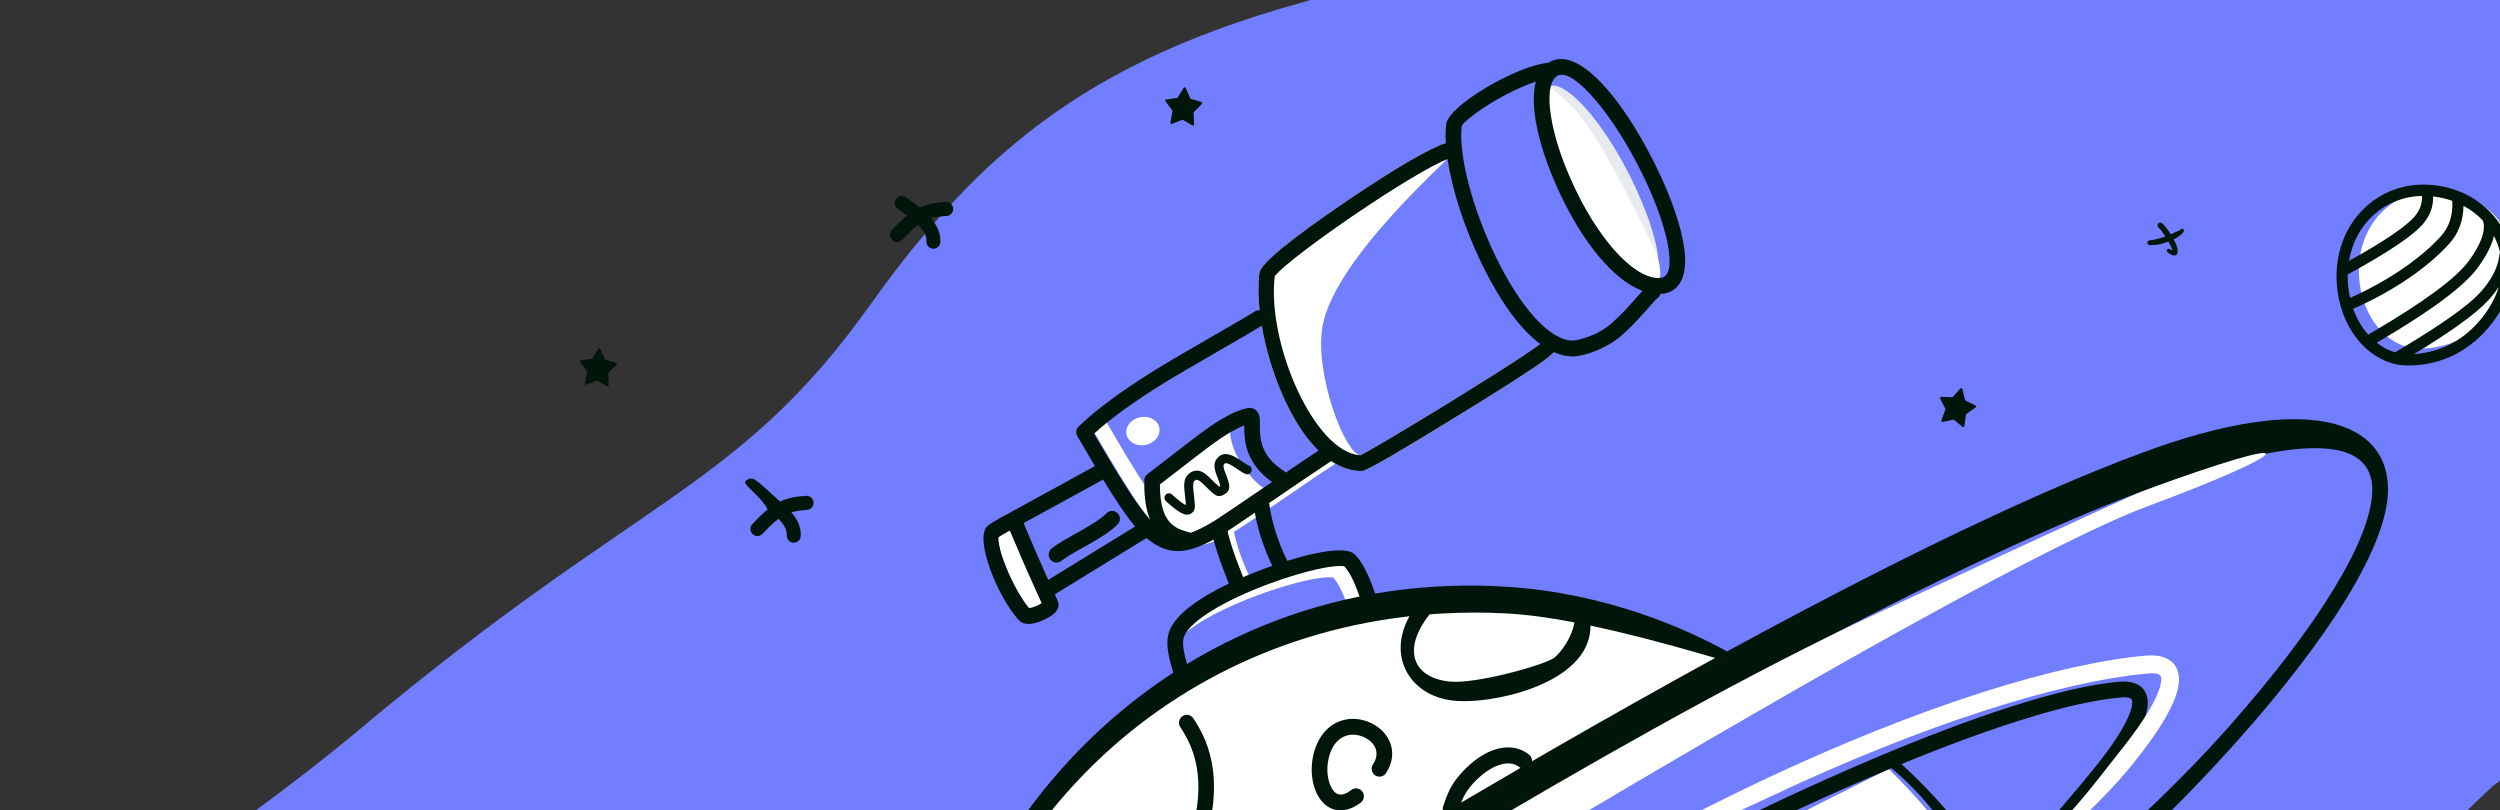 <svg width="583" height="189" viewBox="0 0 583 189" fill="none" xmlns="http://www.w3.org/2000/svg">
<rect x="0" y="0" width="583" height="189" fill="#333333" stroke="none"/>
<path fill-rule="evenodd" clip-rule="evenodd" d="M84.077 169.912C149.154 115.324 171.896 114.638 203 71C236.5 24 269.825 3.493 353.5 -9.904C427.857 -57.979 458.283 -23.435 551 -29.5C667.738 -37.135 523.122 -9.904 581.528 -9.904C585.369 -9.904 676.318 -46.891 689.63 54.363C696.334 105.355 581.528 183.115 581.528 183.115C581.528 183.115 533.746 226.951 531.122 248.596C520.118 339.375 543.066 443.347 285.892 491.213C252.632 497.403 197.404 475.011 166.934 433.648C143.064 401.242 47.309 424.233 38.371 317.695C-41.5 236.5 19 224.5 84.077 169.912Z" fill="#707EFF"/>
<path d="M255.618 97.937C256.486 97.419 257.604 97.711 258.115 98.589L260.179 102.113C268.376 116.031 271.654 120.551 275.139 122.594C278.003 124.274 280.964 123.753 286.384 120.535L287.108 120.095C290.517 117.944 306.117 107.099 312.148 103.205C312.997 102.657 314.125 102.909 314.666 103.768C315.208 104.627 314.959 105.768 314.11 106.316L313.181 106.921C306.46 111.331 291.362 121.826 288.689 123.443C282.126 127.415 277.872 128.307 273.608 125.957L273.311 125.788C268.73 123.102 265.167 117.949 254.974 100.464C254.463 99.586 254.751 98.455 255.618 97.937Z" fill="white"/>
<path d="M285.148 119.27C286.146 119.135 287.064 119.844 287.197 120.855C287.818 125.549 289.306 130.257 291.667 134.982C292.122 135.891 291.762 137.002 290.863 137.462C289.965 137.922 288.868 137.557 288.413 136.648C285.872 131.563 284.26 126.46 283.583 121.344C283.449 120.334 284.15 119.406 285.148 119.27Z" fill="white"/>
<path fill-rule="evenodd" clip-rule="evenodd" d="M226.263 -0.83L225.151 -1.034C218.945 -2.202 214.187 -3.635 205.297 -6.755C204.278 -7.112 203.738 -8.239 204.091 -9.27C204.445 -10.302 205.558 -10.849 206.577 -10.491L208.792 -9.719C216.59 -7.026 220.966 -5.791 226.941 -4.725C247.048 -1.136 262.102 -11.584 263.334 -31.51C263.402 -32.6 264.329 -33.428 265.406 -33.36C266.483 -33.292 267.301 -32.353 267.234 -31.263C265.848 -8.854 248.555 3.148 226.263 -0.83Z" fill="#00160A"/>
<path fill-rule="evenodd" clip-rule="evenodd" d="M276.503 20.512L277.625 23.035L280.182 23.778C280.321 23.818 280.401 23.964 280.361 24.104C280.349 24.147 280.326 24.187 280.294 24.218L278.351 26.176L278.46 28.994C278.466 29.139 278.354 29.262 278.21 29.267C278.162 29.269 278.113 29.257 278.071 29.233L275.871 27.965C275.803 27.925 275.72 27.919 275.646 27.949L273.294 28.895C273.16 28.948 273.008 28.882 272.955 28.747C272.937 28.701 272.932 28.651 272.941 28.603L273.436 25.828L271.781 23.616C271.695 23.5 271.717 23.334 271.832 23.247C271.867 23.219 271.909 23.202 271.953 23.196L274.587 22.82L276.045 20.48C276.122 20.356 276.283 20.319 276.405 20.397C276.448 20.425 276.482 20.465 276.503 20.512Z" fill="#00160A"/>
<path d="M291.883 135.387L292.936 134.999C302.884 131.386 311.278 129.792 313.41 131.988C315.28 133.913 316.947 137.4 318.526 142.515C318.827 143.488 318.291 144.523 317.33 144.827C316.369 145.131 315.346 144.589 315.046 143.616C313.68 139.193 312.286 136.216 310.967 134.744L310.913 134.686L310.866 134.689C310.616 134.637 310.242 134.611 309.765 134.621C308.715 134.641 307.278 134.829 305.563 135.173C302.035 135.88 297.575 137.196 293.146 138.85C285.74 141.615 279.571 144.863 276.163 147.798C274.911 148.875 272.627 145.874 274.825 144.155C278.781 141.062 284.78 138.039 291.883 135.387Z" fill="white"/>
<path d="M286.878 100.521C286.878 106.677 293.31 113.342 294.678 113.721C295.65 113.99 278.915 125.026 278.915 125.026C272.869 125.831 269.318 120.658 269.318 112.952C269.318 111.933 286.878 99.502 286.878 100.521Z" fill="white"/>
<path fill-rule="evenodd" clip-rule="evenodd" d="M267.145 103.76C269.263 103.343 270.702 101.557 270.359 99.77C270.016 97.984 268.021 96.873 265.902 97.29C263.784 97.707 262.345 99.493 262.688 101.279C263.031 103.066 265.027 104.176 267.145 103.76Z" fill="white"/>
<path d="M568.756 44.393C558.362 43.855 550.176 51.981 550.09 62.888C550.018 72.078 555.132 79.645 562.158 81.111C564.999 81.704 570.454 80.991 574.499 78.695C580.643 75.36 585.339 68.505 585.931 62.664C586.897 53.147 579.284 44.938 568.756 44.393Z" fill="white"/>
<path d="M380.398 42.474C383.718 49.261 388.874 64.938 386.644 64.863C380.449 64.653 372.162 55.018 366.365 41.99L365.908 40.943C360.847 29.115 357.816 21.683 361.335 20.26C364.976 18.788 373.545 28.466 380.398 42.474Z" fill="white"/>
<path fill-rule="evenodd" clip-rule="evenodd" d="M361.336 20.11C364.976 18.637 373.671 27.874 380.524 41.882C383.844 48.669 386.096 55.18 386.684 59.849C386.684 59.849 375.471 35.936 368.632 27.177C366.005 23.813 361.336 20.11 361.336 20.11Z" fill="#E7EAEE"/>
<path d="M359.426 80.332C359.693 79.349 360.696 78.771 361.667 79.042C362.638 79.312 363.209 80.328 362.942 81.31C362.598 82.575 357.769 85.89 347.23 92.465L340.579 96.585C327.447 104.676 318.685 109.853 317.589 109.853C310.339 109.853 303.806 102.931 299.036 92.008C294.871 82.471 292.709 71.118 293.686 63.679C293.99 61.357 301.634 55.346 313.436 47.293L315.126 46.147C325.567 39.107 334.492 33.886 337.72 33.226C338.707 33.025 339.669 33.671 339.868 34.67C339.993 35.295 311.213 59.848 308.402 76.144C306.498 87.178 313.695 105.984 317.267 106.154L317.589 106.162C317.299 106.162 317.392 106.094 317.426 106.074L317.755 105.903C317.997 105.774 318.285 105.617 318.616 105.433L320.133 104.574C320.713 104.241 321.36 103.866 322.068 103.453L323.877 102.389C327.332 100.347 331.643 97.748 336.04 95.055L340.222 92.482C345.307 89.338 349.902 86.438 353.355 84.186L355.134 83.017C356.236 82.285 357.166 81.652 357.91 81.127L358.181 80.936C358.591 80.643 358.932 80.391 359.198 80.184C359.198 80.184 359.498 80.064 359.426 80.332Z" fill="white"/>
<path fill-rule="evenodd" clip-rule="evenodd" d="M363.041 43.504C358.634 33.602 356.688 24.528 358.164 19.034C355.497 19.891 352.165 21.432 348.856 23.353C344.458 25.906 340.969 28.761 340.887 29.38C340.037 35.857 343.3 48.457 348.721 59.69C354.52 71.705 361.42 79.423 366.76 79.423C367.272 79.423 368.735 79.118 370.202 78.599C372.288 77.861 374.243 76.787 375.844 75.379C376.64 74.678 377.464 73.887 378.325 73.004L379.362 71.919C379.974 71.265 380.605 70.56 381.59 69.443L382.962 67.892L383.021 67.827C376.15 65.286 368.965 56.329 363.59 44.715L363.041 43.504ZM337.272 28.894C337.839 24.573 353.824 15.233 361.117 14.631C361.421 14.438 361.747 14.27 362.095 14.129C368.411 11.575 378.036 22.517 385.756 37.914L386.285 38.983C389.77 46.106 392.147 52.98 392.795 58.121C393.569 64.265 391.812 68.338 387.203 68.546C387.079 69.03 386.768 69.434 386.354 69.678L386.283 69.715L386.103 69.897C385.922 70.085 385.709 70.318 385.381 70.688L383.115 73.247C382.293 74.164 381.711 74.786 380.921 75.596C379.999 76.543 379.108 77.398 378.236 78.165C374.706 81.268 369.487 83.114 366.76 83.114C365.314 83.114 363.851 82.773 362.386 82.123C360.82 83.776 356.003 86.991 347.23 92.464L340.578 96.585C327.447 104.675 318.685 109.852 317.589 109.852C315.107 109.852 312.708 109.041 310.436 107.535C310.415 107.551 310.392 107.566 310.37 107.58L309.441 108.185C306.211 110.304 301.045 113.83 296.254 117.1L296.254 117.1L296.252 117.101L295.954 117.304C296.574 121.786 297.984 126.279 300.19 130.788C308.022 128.337 314.226 127.509 316.016 129.352C317.885 131.278 319.552 134.765 321.132 139.88C321.432 140.852 320.896 141.887 319.935 142.192C318.974 142.496 317.951 141.953 317.651 140.981C316.285 136.557 314.891 133.581 313.573 132.109L313.518 132.051L313.471 132.054C313.222 132.002 312.848 131.976 312.371 131.985C311.32 132.006 309.884 132.193 308.168 132.537C304.64 133.245 300.18 134.561 295.751 136.215C285.626 139.995 277.812 144.679 276.206 148.228C275.737 149.267 275.796 150.787 276.359 153.115L276.463 153.535C276.547 153.865 276.635 154.192 276.751 154.605L277.409 156.964L277.434 157.057L277.455 157.138L277.498 157.305C277.751 158.292 277.166 159.299 276.191 159.555C275.216 159.811 274.221 159.219 273.968 158.233L273.644 157.039L273.105 155.113C273.043 154.885 272.988 154.675 272.933 154.461C272.079 151.127 271.941 148.79 272.891 146.692C274.501 143.133 279.537 139.447 286.549 136.096L285.024 132.11L284.648 131.102C284.07 129.529 283.397 127.396 282.985 125.84C277.507 128.829 273.691 129.328 269.868 127.221L269.571 127.052C268.814 126.608 268.085 126.097 267.349 125.474L245.981 138.61C246.18 139.044 246.381 139.481 246.584 139.922C247.542 142.003 245.851 143.477 243.257 144.623L242.978 144.744C240.748 145.678 238.736 145.893 237.539 144.562C232.569 139.042 227.308 125.836 230.138 122.816C230.682 122.236 232.116 121.372 234.83 119.932L235.06 119.811C235.111 119.776 235.164 119.743 235.219 119.713L255.196 108.759C255.242 108.734 255.288 108.711 255.335 108.69C254.096 106.616 252.738 104.306 251.235 101.728C250.784 100.956 250.954 99.987 251.592 99.412C255.697 95.474 261.289 91.368 268.3 86.948L269.152 86.414C272.19 84.518 278.352 80.961 283.587 77.939L283.587 77.939C287.648 75.595 291.15 73.573 292.205 72.897L292.461 72.726C292.842 72.444 293.296 72.333 293.731 72.38C293.384 69.178 293.354 66.203 293.685 63.678C293.99 61.356 301.633 55.346 313.435 47.293L315.126 46.146C325.018 39.476 333.549 34.438 337.165 33.367C337.068 31.715 337.1 30.21 337.272 28.894ZM337.564 37.109C334.022 38.419 325.152 43.749 315.474 50.353L313.924 51.417C309.569 54.425 305.545 57.357 302.506 59.747L301.661 60.418C300.305 61.505 299.208 62.443 298.412 63.194C298.013 63.572 297.698 63.894 297.476 64.151L297.321 64.336C297.287 64.372 297.278 64.358 297.291 64.242L297.3 64.164C297.296 64.194 297.293 64.22 297.291 64.242L297.243 64.638C295.489 80.212 306.616 105.647 317.267 106.154L317.517 106.16C317.538 106.161 317.562 106.162 317.589 106.162L317.517 106.16C317.316 106.149 317.395 106.091 317.426 106.074L317.755 105.902C317.997 105.773 318.284 105.616 318.616 105.432L320.133 104.573C320.713 104.241 321.36 103.866 322.067 103.452L323.877 102.388C327.332 100.347 331.643 97.747 336.04 95.055L340.222 92.481C345.307 89.337 349.902 86.437 353.355 84.186L355.134 83.016C356.235 82.284 357.166 81.651 357.91 81.127L358.18 80.935C358.574 80.654 358.904 80.411 359.166 80.209C354.469 76.72 349.845 70.278 345.74 61.917L345.444 61.31C341.487 53.111 338.626 44.233 337.564 37.109ZM294.235 75.959C292.919 76.797 289.038 79.039 284.72 81.535L284.72 81.535C279.602 84.493 273.871 87.805 271.065 89.556C264.438 93.691 259.093 97.524 255.126 101.134L256.44 103.377C262.192 113.144 265.522 118.283 268.201 121.186C267.309 119.049 266.848 116.337 266.848 112.934C266.848 112.778 266.867 112.626 266.903 112.481C266.727 111.775 266.976 110.999 267.592 110.541L268.834 109.607C269.579 109.037 270.804 108.089 272.198 107.012L272.198 107.011C275.248 104.653 279.101 101.672 280.476 100.676C284.8 97.541 287.987 95.781 290.889 95.171C292.276 94.879 293.352 95.71 293.665 96.995L293.716 97.229C293.788 97.611 293.802 97.987 293.8 98.809L293.799 99.07C293.784 102.141 294.085 103.913 295.37 105.96C296.249 107.361 297.541 108.639 299.342 109.784C299.53 109.903 299.689 110.052 299.817 110.22C302.722 108.246 305.443 106.409 307.45 105.093C304.287 101.994 301.438 97.508 299.036 92.007C296.799 86.885 295.14 81.24 294.235 75.959ZM389.178 58.588C388.59 53.919 386.337 47.408 383.017 40.621C376.165 26.613 367.088 16.085 363.448 17.557C359.928 18.98 360.847 29.113 365.908 40.941L366.366 41.989C372.163 55.017 380.45 64.652 386.644 64.861C388.874 64.936 389.746 63.093 389.178 58.588ZM257.219 111.81C260.381 116.984 262.692 120.403 264.705 122.781L244.447 135.234C242.372 130.631 240.517 126.346 238.716 121.993L256.933 112.004C257.036 111.947 257.132 111.882 257.219 111.81ZM296.693 131.953C294.727 127.838 293.369 123.711 292.623 119.576C290.005 121.359 287.727 122.902 286.263 123.865C286.513 125.137 287.446 128.161 288.25 130.311L289.746 134.21L289.888 134.588C291.359 133.96 292.896 133.347 294.489 132.752L295.541 132.364C295.928 132.224 296.312 132.087 296.693 131.953ZM296.628 112.392C294.761 111.082 293.329 109.591 292.292 107.939C290.613 105.264 290.172 102.98 290.153 99.529L290.152 99.221L289.894 99.318C288.045 100.045 285.839 101.358 283.067 103.34L282.599 103.676C281.279 104.633 277.523 107.538 274.493 109.882L274.491 109.883C272.808 111.185 271.349 112.314 270.657 112.838L270.495 112.959C270.499 119.097 272.013 121.914 274.828 123.28L275.054 123.385C275.725 123.686 276.204 123.837 277.573 124.217C277.601 124.224 277.629 124.233 277.656 124.242C279.076 123.759 280.702 122.952 282.644 121.799L283.369 121.359C284.974 120.346 289.281 117.406 294.02 114.171L294.022 114.17L294.023 114.17L294.024 114.169C294.882 113.583 295.755 112.988 296.628 112.392ZM235.493 123.759L235.773 124.432C237.709 129.08 239.722 133.682 242.006 138.702L242.894 140.649C242.602 140.847 242.22 141.057 241.799 141.243C241.194 141.51 240.581 141.698 240.119 141.761L239.972 141.776L239.75 141.506C238.024 139.356 236.021 135.701 234.573 132.067C233.802 130.132 233.253 128.356 233.005 126.992C232.904 126.437 232.858 125.97 232.862 125.616L232.872 125.382C232.876 125.326 232.876 125.296 232.862 125.292L232.917 125.255C233.225 125.039 234.013 124.573 235.182 123.93L235.493 123.759ZM260.645 119.692C259.94 118.964 258.785 118.953 258.066 119.666C256.802 120.922 255.03 122.091 251.935 123.83L248.785 125.599C247.953 126.079 247.272 126.493 246.655 126.898C246.139 127.236 245.678 127.563 245.264 127.887C244.467 128.51 244.32 129.669 244.936 130.476C245.552 131.282 246.697 131.431 247.494 130.808C247.823 130.55 248.203 130.281 248.639 129.994C249.042 129.73 249.485 129.456 249.997 129.152L251.001 128.571L254.201 126.777C257.275 125.031 259.127 123.784 260.62 122.301C261.339 121.588 261.35 120.419 260.645 119.692Z" fill="#00160A"/>
<path d="M219.859 307.098C228.977 358.551 263.152 397.231 306.761 406.351C314.766 408.025 328.627 408.245 342.98 406.365C361.473 403.942 379.471 398.386 395.3 389.38C438.781 365.727 471.776 317.456 476.052 275.198C479.809 238.08 465.798 203.79 440.434 179.327C440.434 179.327 360.758 218.936 321.646 241.449C287.612 261.039 219.859 307.098 219.859 307.098Z" fill="white"/>
<path d="M405.414 153.661C389.07 145.5 368.595 139.053 348.516 138.014C274.877 134.203 216.961 193.743 216.358 270.54C216.358 270.54 298.546 217.555 341.245 191.991C362.488 179.272 405.414 153.661 405.414 153.661Z" fill="white"/>
<path fill-rule="evenodd" clip-rule="evenodd" d="M556.88 114.523C556.632 127.354 543.217 148.71 521.653 172.876C506.032 190.382 487.855 207.304 472.614 218.706L471.665 219.409L472.295 222.243C476.002 238.683 480.84 256.555 479.012 274.578C474.575 318.321 440.769 367.673 396.095 391.92C379.802 401.171 361.282 406.877 342.284 409.36L340.473 409.587C326.308 411.276 312.752 410.995 304.469 409.267C272.316 402.557 245.094 379.809 228.636 346.886C228.581 346.775 228.538 346.662 228.506 346.547C226.339 347.797 223.424 349.196 222.093 349.653L218.446 350.9C179.138 364.281 140.168 375.477 124.249 368.49C118.189 365.83 116.117 360.714 118.652 353.841C121.115 347.162 127.944 338.555 139.402 327.845L140.032 327.259C150.889 317.185 175 298.778 212.365 272.038L212.375 271.547C214.198 192.31 275.009 131.906 351.447 136.837C374.827 138.345 393.446 146.754 402.746 151.918L406.835 149.697C445.193 128.938 475.97 114.347 499.453 105.613C538.07 91.25 557.168 97.966 556.88 114.523ZM500.711 114.123C457.529 130.183 389.285 166.303 294.268 224.406L291.381 226.173C217.394 271.504 168.402 305.943 142.496 329.978L141.219 331.171L140.009 332.32C120.562 350.916 117.115 361.334 125.7 365.102C140.396 371.552 179.862 360.677 218.51 347.847L222.093 346.652C225.54 345.496 227.826 344.833 229.24 344.526C229.302 344.481 229.369 344.441 229.44 344.404C229.924 344.157 230.465 344.148 230.932 344.334C231.033 344.354 231.099 344.386 231.134 344.43C231.449 344.602 231.717 344.87 231.89 345.218C247.867 377.179 274.194 396.656 305.205 403.127C313.255 404.806 326.837 405.053 340.969 403.283L341.817 403.175C360.378 400.749 378.454 397.703 394.342 388.683C437.997 364.988 471.074 316.701 475.384 274.199C477.227 256.035 474.876 238.205 468.625 221.609C468.11 221.975 467.597 222.333 467.09 222.683C466.13 223.345 466.488 222.273 468.164 219.465C468.253 219.099 468.453 218.765 468.74 218.515L469.256 217.687C469.437 217.399 469.627 217.099 469.826 216.787L471.987 214.942C492.356 197.505 508.009 182.658 518.947 170.401L520.195 168.994C540.433 146.073 553.013 125.826 553.22 114.453C553.448 101.978 537.186 100.557 500.711 114.123ZM317.613 347.514C322.506 362.648 315.105 372.381 302.076 372.884C290.038 373.349 279.076 365.671 279.634 354.762C280.117 345.333 286.496 335.253 294.349 331.551C303.847 327.075 312.761 332.506 317.613 347.514ZM296.275 335.733C289.99 338.695 284.585 347.236 284.187 355C283.791 362.731 292.236 368.646 301.903 368.273C312.009 367.882 317.197 361.059 313.281 348.947C309.205 336.337 303.006 332.56 296.275 335.733ZM417.083 316.672C423.326 328.61 421.691 340.339 412.093 345.596L411.824 345.739L411.685 345.88C398.813 358.78 382.732 360.345 372.246 350.995L371.887 350.668C359.808 339.469 362.686 320.229 381.906 305.146C394.275 295.439 409.385 301.948 417.083 316.672ZM384.3 308.273C366.851 321.966 364.398 338.364 374.526 347.754C381.79 354.489 392.522 354.862 402.546 348.325L402.742 348.193L402.669 348.178C401.975 347.992 401.418 347.425 401.26 346.687L401.229 346.499C401.102 345.415 401.868 344.431 402.939 344.303C405.39 344.009 407.517 343.41 409.321 342.553L409.567 342.432L409.866 342.118C411.042 340.865 412.19 339.502 413.303 338.028L413.673 337.532C414.09 336.966 414.75 336.69 415.398 336.743L415.448 336.749L415.475 336.7C417.815 332.018 417.261 325.674 413.835 318.922L413.63 318.524C406.935 305.721 394.422 300.33 384.3 308.273ZM500.493 166.364C499.49 169.974 496.433 174.929 491.749 180.797C483.582 191.025 471.315 202.931 460.592 211.072L462.971 208.424C462.947 208.403 462.927 208.375 462.91 208.343L462.089 206.817C456.723 196.904 450.745 187.125 441.084 179.154C416.076 189.59 387.401 203.855 361.277 218.77L352.714 223.669C289.655 259.823 256.478 281.467 221.001 308.075C222.34 314.179 224.027 320.135 226.048 325.906C226.365 326.811 222.222 330.201 221.463 329.782C214.386 334.582 203.303 338.068 196.994 338.249C190.845 338.425 187.292 335.906 189.122 330.883C190.653 326.68 196.421 320.687 206.799 312.655L207.983 311.745L210.375 309.926C249.437 280.328 288.107 256.309 359.485 215.556L362.473 213.859C411.428 186.201 468.12 161.284 494.087 158.984C499.424 158.512 501.845 161.501 500.493 166.364ZM216.251 311.658L208.067 317.908C200.766 323.511 195.503 327.655 192.66 330.314L192.451 330.51C188.98 333.805 192.909 334.676 196.891 334.561C202.924 334.388 212.166 329.758 219.988 325.544C218.542 321.011 217.295 316.377 216.251 311.658ZM344.268 291.62C345.244 291.87 345.834 292.874 345.586 293.862C345.339 294.85 344.346 295.448 343.37 295.197C338.467 293.937 335.571 294.421 334.631 295.757C334.008 296.644 334.353 298.155 335.519 299.121C336.43 299.875 337.643 300.235 338.477 300.051C339.203 299.891 339.61 299.325 339.61 297.908C339.61 296.889 340.426 296.063 341.433 296.063C342.44 296.063 343.256 296.889 343.256 297.908C343.256 300.99 341.733 303.111 339.253 303.658C337.259 304.097 334.936 303.407 333.21 301.977C330.661 299.867 329.828 296.223 331.66 293.617C333.668 290.761 338.068 290.026 344.268 291.62ZM264.173 284.843C266.985 285.696 268.196 287.881 268.578 291.16L268.616 291.515L268.662 292.055C268.669 292.145 268.675 292.237 268.681 292.336L268.777 294.209L268.805 294.631C268.82 294.817 268.836 294.969 268.855 295.103L268.904 295.385L268.933 295.509L268.984 295.555C269.547 296.112 269.697 296.987 269.333 297.709L269.239 297.873C268.694 298.729 267.565 298.976 266.719 298.423C265.554 297.663 265.29 296.881 265.149 294.636L265.033 292.439C265.019 292.241 265.005 292.069 264.986 291.874C264.779 289.725 264.261 288.723 263.126 288.379C259.941 287.413 258.113 288.399 257.534 290.554C257.019 292.474 257.765 294.492 259.072 295.052L259.403 295.176C260.257 295.546 260.709 296.519 260.421 297.433C260.115 298.404 259.09 298.94 258.13 298.631C254.658 297.51 253.008 293.335 254.015 289.585C255.14 285.4 259.05 283.29 264.173 284.843ZM395.723 256.586C400.772 263.771 399.834 272.912 391.732 277.049C390.833 277.508 389.737 277.143 389.283 276.233C388.829 275.323 389.191 274.213 390.09 273.754C395.955 270.759 396.625 264.237 392.751 258.725C388.988 253.371 383.751 252.782 380.151 258.568C376.335 264.701 376.612 268.302 379.36 269.923C381.541 271.21 385.053 270.94 386.018 269.888L386.112 269.772C386.696 268.942 387.834 268.748 388.655 269.339C389.475 269.93 389.667 271.082 389.083 271.913C387.056 274.794 381.271 275.324 377.523 273.112C372.724 270.28 372.265 264.317 377.065 256.601C382.205 248.339 390.59 249.282 395.723 256.586ZM320.125 246.003C321.072 246.003 321.851 246.735 321.94 247.67L321.948 247.848C321.948 248.173 322.246 248.536 323.316 249.331L324.329 250.065C325.433 250.88 325.965 251.386 326.468 252.191C327.617 254.031 328.269 255.904 328.269 258.106C328.269 263.747 319.898 271.418 310.76 274.831C299.805 278.923 290.831 275.889 288.389 264.512C288.175 263.516 288.799 262.533 289.783 262.317C290.767 262.1 291.738 262.732 291.952 263.728C293.848 272.557 300.391 274.77 309.497 271.369C317.36 268.431 324.622 261.777 324.622 258.106C324.622 256.686 324.195 255.459 323.386 254.163L323.276 254.007C323.09 253.771 322.8 253.513 322.277 253.121L321.074 252.244C319.076 250.752 318.301 249.746 318.301 247.848C318.301 246.829 319.118 246.003 320.125 246.003ZM328.684 143.717L327.533 143.848C265.313 151.421 218.636 201.789 216.09 269.379L222.766 264.624C241.928 251.011 264.17 235.46 289.493 217.973L294.427 214.955C309.157 205.96 323.242 197.495 336.687 189.554C336.442 189.119 336.373 188.584 336.539 188.07C337.479 185.166 338.348 183.215 339.94 181.26C344.922 175.143 351.747 172.155 356.583 175.996C357.059 176.374 357.299 176.944 357.28 177.513L361.575 175.032C375.102 167.239 387.901 160.041 399.981 153.429L395.263 152.071C388.266 150.077 379.56 147.713 370.89 145.893C370.969 151.733 366.65 156.397 359.474 159.604C353.374 162.331 345.425 163.798 339.773 163.457C329.199 162.819 323.248 153.433 328.684 143.717ZM437.829 223.861C442.291 236.2 438.609 247.419 427.468 247.346C411.594 247.241 396.092 233.213 398.599 220.646C399.717 215.039 403.88 210.08 411.122 207.605C422.687 203.652 433.286 211.301 437.829 223.861ZM412.289 211.101C406.305 213.147 403.039 217.036 402.174 221.375C400.185 231.35 413.681 243.564 427.493 243.655C435.404 243.707 438.125 235.415 434.405 225.129C430.469 214.245 421.669 207.895 412.289 211.101ZM278.213 167.41L278.343 167.601L279.22 169.013C279.65 169.73 280.035 170.434 280.402 171.192C284.44 179.549 284.336 190.504 277.502 205.711C274.406 212.6 266.519 221.859 259.631 227.384C250.836 234.438 244.27 236.041 236.433 235.17L234.107 234.893L233.823 234.867C233.668 234.855 233.569 234.854 233.459 234.858L233.3 234.865C233.179 234.871 233.137 234.864 233.13 234.848L233.129 234.836L233.071 234.932C232.542 235.699 231.515 235.951 230.69 235.487C229.81 234.992 229.493 233.868 229.982 232.977C230.638 231.785 231.733 231.245 233.127 231.178C233.496 231.16 233.887 231.173 234.352 231.212L234.896 231.266L236.4 231.45C243.539 232.327 249.219 231.026 257.366 224.491C263.835 219.302 271.355 210.475 274.182 204.183C280.578 189.952 280.671 180.15 277.126 172.814C276.89 172.325 276.644 171.861 276.377 171.395L275.995 170.75L275.23 169.526C274.695 168.663 274.953 167.524 275.807 166.982C276.606 166.475 277.645 166.672 278.213 167.41ZM494.405 162.664C482.748 163.696 464.475 169.524 443.41 178.192L444.025 178.744C449.888 184.067 461.716 196.691 465.419 205.696L469.107 201.557C478.206 191.313 484.808 183.621 488.913 178.48L489.744 177.425C493.667 172.386 496.203 168.176 496.983 165.367L497.095 164.94C497.581 162.912 497.018 162.432 494.405 162.664ZM319.813 168.657C324.351 170.878 326.193 175.821 323.207 180.303C322.645 181.148 321.511 181.372 320.676 180.802C319.841 180.232 319.621 179.085 320.184 178.24C321.826 175.775 320.899 173.288 318.226 171.98C315.41 170.602 312.325 171.394 310.733 174.402C309.266 177.173 309.165 180.926 310.337 183.383C311.365 185.54 312.861 185.954 315.145 184.214C315.95 183.601 317.093 183.764 317.698 184.578C318.304 185.393 318.143 186.55 317.338 187.163C313.177 190.333 309.058 189.195 307.052 184.987C305.37 181.459 305.505 176.463 307.519 172.659C310.088 167.806 315.325 166.461 319.813 168.657ZM342.754 183.607C341.904 184.651 341.296 185.753 340.733 187.166C345.432 184.404 350.051 181.704 354.59 179.07L354.458 178.991L354.331 178.899C351.547 176.688 346.639 178.836 342.754 183.607ZM334.978 143.15L333.383 143.263L333.276 143.4C326.973 151.462 329.401 158.006 338.009 158.935C344.191 159.602 360.603 154.96 362.528 153.331C364.403 151.744 366.774 148.094 367.139 145.138C361.57 144.078 356.121 143.298 351.261 143.047C346.294 142.79 341.397 142.796 336.58 143.054L334.978 143.15Z" fill="#00160A"/>
<path d="M499.604 114.582C538.221 100.219 537.336 104.481 500.862 118.046C457.68 134.107 294.68 234.74 294.68 234.74C220.693 280.071 215.158 273.073 286.871 228.962L291.291 226.248C292.124 225.738 373.77 173.584 432.112 145.682C438.677 142.542 495.207 116.217 499.604 114.582Z" fill="white"/>
<path fill-rule="evenodd" clip-rule="evenodd" d="M566.285 43.079C554.319 42.459 544.978 51.871 544.881 64.185C544.8 74.503 550.648 83.263 559.028 85.012C561.235 85.472 567.603 85.472 573.126 82.336L573.583 82.081C580.548 78.09 585.285 70.497 585.918 64.251C587.041 53.177 578.251 43.698 566.285 43.079ZM547.486 64.206C547.486 64.127 547.487 64.048 547.489 63.969C547.564 63.945 547.638 63.913 547.71 63.874C557.091 58.759 562.883 54.861 565.196 52.046C566.722 50.188 567.467 48.092 567.407 45.814C568.982 45.99 570.483 46.34 571.89 46.841C571.882 46.91 571.878 46.98 571.881 47.051C571.995 50.329 571.132 52.949 569.297 54.989C567.188 57.333 564.632 59.564 561.727 61.668C558.622 63.918 555.287 65.904 551.952 67.604C551.173 68.001 550.433 68.363 549.738 68.689L548.732 69.151C548.587 69.216 548.453 69.275 548.33 69.329L548.031 69.457C547.662 67.794 547.471 66.032 547.486 64.206ZM548.763 72.005C549.588 74.32 550.783 76.371 552.261 78.042L553.04 77.589C565.283 70.415 572.884 64.779 575.76 60.803C578.669 56.783 579.706 53.697 579.055 51.598C579.04 51.549 579.027 51.499 579.018 51.449C577.736 50.088 576.211 48.917 574.492 47.993C574.419 51.478 573.33 54.421 571.223 56.764C568.98 59.256 566.289 61.607 563.243 63.812C560.019 66.148 556.571 68.201 553.123 69.959C552.118 70.472 551.171 70.928 550.3 71.328L549.285 71.784L548.763 72.005ZM558.514 82.165C556.976 81.699 555.543 80.935 554.253 79.924C566.856 72.546 574.699 66.733 577.862 62.361C579.824 59.649 581.079 57.21 581.588 55.034C582.222 56.232 582.703 57.51 583.011 58.844C582.945 58.98 582.901 59.13 582.884 59.29C582.567 62.371 580.997 65.43 578.128 68.477C575.374 71.4 569.43 75.618 560.348 81.072L558.514 82.165ZM562.918 82.591C565.713 82.411 569.132 81.581 571.895 80.013C577.033 77.224 581.159 71.972 582.718 66.91C581.965 68.053 581.062 69.182 580.013 70.296C577.185 73.298 571.501 77.379 562.918 82.591ZM548.245 60.578L547.78 60.834C549.258 52.122 556.135 45.87 564.795 45.69C564.887 47.402 564.362 48.938 563.193 50.36C561.304 52.66 556.291 56.102 548.245 60.578Z" fill="#00160A"/>
<path fill-rule="evenodd" clip-rule="evenodd" d="M211.223 45.972C210.482 45.457 209.468 45.648 208.96 46.398C208.451 47.148 208.639 48.174 209.38 48.689C210.194 49.255 210.914 49.777 211.549 50.262C210.864 50.814 210.18 51.445 209.469 52.165L208.029 53.645C207.396 54.291 207.401 55.334 208.039 55.975C208.678 56.615 209.709 56.611 210.342 55.965L212.069 54.197C212.773 53.504 213.433 52.923 214.096 52.441C215.569 53.918 216.017 55.002 216.041 56.078L216.041 56.354L216.049 56.523C216.133 57.354 216.826 58.002 217.669 58.002C218.568 58.002 219.297 57.264 219.297 56.354L219.297 56.03C219.266 54.352 218.681 52.756 217.106 50.932C218.146 50.618 219.318 50.443 220.738 50.368C221.636 50.321 222.326 49.545 222.279 48.636C222.232 47.728 221.466 47.029 220.568 47.077C218.101 47.208 216.183 47.623 214.474 48.414C213.76 47.823 212.952 47.204 212.038 46.548L211.223 45.972Z" fill="#00160A"/>
<path fill-rule="evenodd" clip-rule="evenodd" d="M504.218 52.07C504.817 52.608 505.565 53.578 506.225 54.627L507.075 54.245L508.08 53.81C508.282 53.716 508.412 53.643 508.452 53.584C508.568 53.365 508.835 53.282 509.053 53.398C509.265 53.514 509.351 53.784 509.235 54.002C509.155 54.209 508.591 54.858 507.543 55.493C507.353 55.608 507.143 55.715 506.918 55.82C507.304 56.551 507.608 57.258 507.751 57.825C507.966 58.661 507.794 59.253 507.511 59.462C507.233 59.667 506.536 59.706 505.475 58.814C505.28 58.664 505.249 58.383 505.397 58.187C505.545 57.993 505.822 57.957 506.017 58.107C506.219 58.258 506.422 58.343 506.587 58.405L506.507 58.085C506.476 57.971 506.437 57.851 506.383 57.735C506.193 57.314 505.951 56.833 505.679 56.34C504.85 56.657 503.906 56.945 502.886 57.083C502.389 57.151 501.882 57.164 501.356 57.16C501.054 57.18 500.791 56.947 500.771 56.64C500.751 56.334 500.981 56.069 501.283 56.049C502.511 55.929 503.645 55.615 504.646 55.262L504.974 55.143C504.432 54.286 503.852 53.508 503.355 53.068C503.085 52.827 503.058 52.407 503.294 52.132C503.536 51.856 503.949 51.828 504.218 52.07Z" fill="#00160A"/>
<path fill-rule="evenodd" clip-rule="evenodd" d="M176.055 111.886L176.87 112.462C177.784 113.118 181.199 116.375 181.913 116.966C183.62 116.173 185.539 115.756 188.008 115.626C188.906 115.578 189.672 116.276 189.719 117.185C189.766 118.094 189.076 118.869 188.178 118.917C186.755 118.992 185.582 119.168 184.541 119.482C186.118 121.307 186.703 122.903 186.733 124.581L186.734 124.905C186.734 125.815 186.005 126.552 185.106 126.552C184.263 126.552 183.569 125.904 183.486 125.073L183.478 124.905L183.478 124.629C183.454 123.552 183.005 122.469 181.534 120.992C180.871 121.474 180.212 122.053 179.509 122.746L177.781 124.513C177.148 125.16 176.118 125.164 175.479 124.524C174.84 123.883 174.836 122.84 175.469 122.193L176.909 120.713C177.618 119.995 178.302 119.364 178.986 118.813C177.784 116.038 173.283 113.062 173.791 112.312C174.3 111.562 175.314 111.371 176.055 111.886Z" fill="#00160A"/>
<path fill-rule="evenodd" clip-rule="evenodd" d="M457.621 90.702L458.292 93.384L460.683 94.565C460.813 94.629 460.866 94.787 460.803 94.918C460.784 94.958 460.755 94.993 460.718 95.018L458.469 96.605L458.093 99.398C458.073 99.543 457.942 99.644 457.799 99.624C457.751 99.617 457.706 99.597 457.668 99.566L455.719 97.93C455.659 97.879 455.578 97.859 455.501 97.875L453.021 98.393C452.881 98.423 452.743 98.331 452.714 98.188C452.704 98.14 452.708 98.09 452.724 98.044L453.688 95.398L452.438 92.929C452.372 92.799 452.423 92.64 452.551 92.574C452.59 92.553 452.634 92.543 452.679 92.545L455.338 92.638L457.175 90.589C457.272 90.482 457.437 90.474 457.543 90.571C457.581 90.606 457.608 90.651 457.621 90.702Z" fill="#00160A"/>
<path d="M410.321 182.299C448.547 164.202 480.508 154.643 500.406 152.888C506.5 152.35 509.264 155.75 507.721 161.281C506.575 165.388 503.085 171.023 497.737 177.697C488.413 189.331 476.119 199.286 463.877 208.545C483.462 190.249 488.458 182.595 494.498 175.058L495.448 173.859C499.926 168.128 502.821 163.339 503.713 160.144L503.839 159.659C504.395 157.352 503.752 156.807 500.769 157.07C481.321 158.785 449.482 168.363 411.396 186.435C373.248 204.537 372.157 200.366 410.321 182.299Z" fill="white"/>
<path d="M235.493 123.757L235.772 124.43C237.709 129.078 239.721 133.68 242.005 138.699L242.894 140.647C242.602 140.845 242.22 141.055 241.799 141.241C241.194 141.508 240.58 141.696 240.119 141.759L239.972 141.774L239.75 141.504C238.024 139.354 236.021 135.699 234.573 132.065C233.802 130.13 233.253 128.354 233.005 126.99C232.904 126.435 232.858 125.968 232.862 125.614L232.872 125.38C232.876 125.324 232.876 125.294 232.862 125.29L232.917 125.253C233.225 125.037 234.012 124.571 235.182 123.927L235.493 123.757Z" fill="white"/>
<path fill-rule="evenodd" clip-rule="evenodd" d="M283.816 106.919C285.013 105.437 286.564 105.658 288.529 106.865L289.034 107.187L290.447 108.134C290.842 108.391 291.013 108.479 291.243 108.572C291.778 108.788 292.039 109.401 291.826 109.942C291.613 110.483 291.007 110.747 290.472 110.532L290.282 110.452C289.921 110.296 289.648 110.133 288.916 109.642L287.902 108.958C287.735 108.848 287.591 108.755 287.449 108.668C286.273 107.946 285.739 107.87 285.43 108.254C285.235 108.496 285.283 109.011 285.67 110.067L286.095 111.176C286.94 113.446 286.945 114.461 285.44 115.328C284.144 116.074 283.48 115.725 281.618 113.88L281.167 113.427C279.975 112.222 279.35 111.803 278.948 111.889C278.814 111.918 278.658 112.013 278.468 112.219C278.244 112.46 278.181 113.23 278.318 114.597L278.528 116.382C278.773 118.564 278.674 119.129 277.784 119.732C276.559 120.562 274.928 119.624 271.905 116.877C271.477 116.487 271.442 115.821 271.826 115.387C272.211 114.954 272.87 114.918 273.298 115.307C274.59 116.482 275.566 117.247 276.247 117.639L276.4 117.723L276.527 117.788L276.53 117.655L276.522 117.339C276.509 117.081 276.477 116.768 276.413 116.236L276.28 115.141C276.027 112.919 276.106 111.684 276.948 110.776C277.415 110.272 277.94 109.949 278.516 109.826C279.855 109.539 280.806 110.118 282.385 111.68L283.182 112.473C284.041 113.31 284.36 113.523 284.41 113.495C284.605 113.382 284.575 113.033 284.048 111.661L283.816 111.067C283.08 109.152 282.94 108.005 283.816 106.919Z" fill="#00160A"/>
<path fill-rule="evenodd" clip-rule="evenodd" d="M139.981 81.34L141.102 83.863L143.66 84.606C143.798 84.646 143.878 84.792 143.838 84.932C143.826 84.975 143.803 85.015 143.772 85.046L141.829 87.004L141.938 89.822C141.943 89.967 141.831 90.09 141.687 90.095C141.639 90.097 141.591 90.085 141.548 90.061L139.349 88.793C139.28 88.753 139.197 88.748 139.124 88.777L136.771 89.723C136.637 89.777 136.486 89.71 136.433 89.575C136.415 89.529 136.41 89.48 136.419 89.431L136.914 86.656L135.259 84.444C135.172 84.328 135.195 84.162 135.309 84.075C135.345 84.047 135.386 84.03 135.43 84.024L138.065 83.648L139.523 81.308C139.599 81.184 139.76 81.148 139.882 81.225C139.925 81.253 139.96 81.293 139.981 81.34Z" fill="#00160A"/>
</svg>
